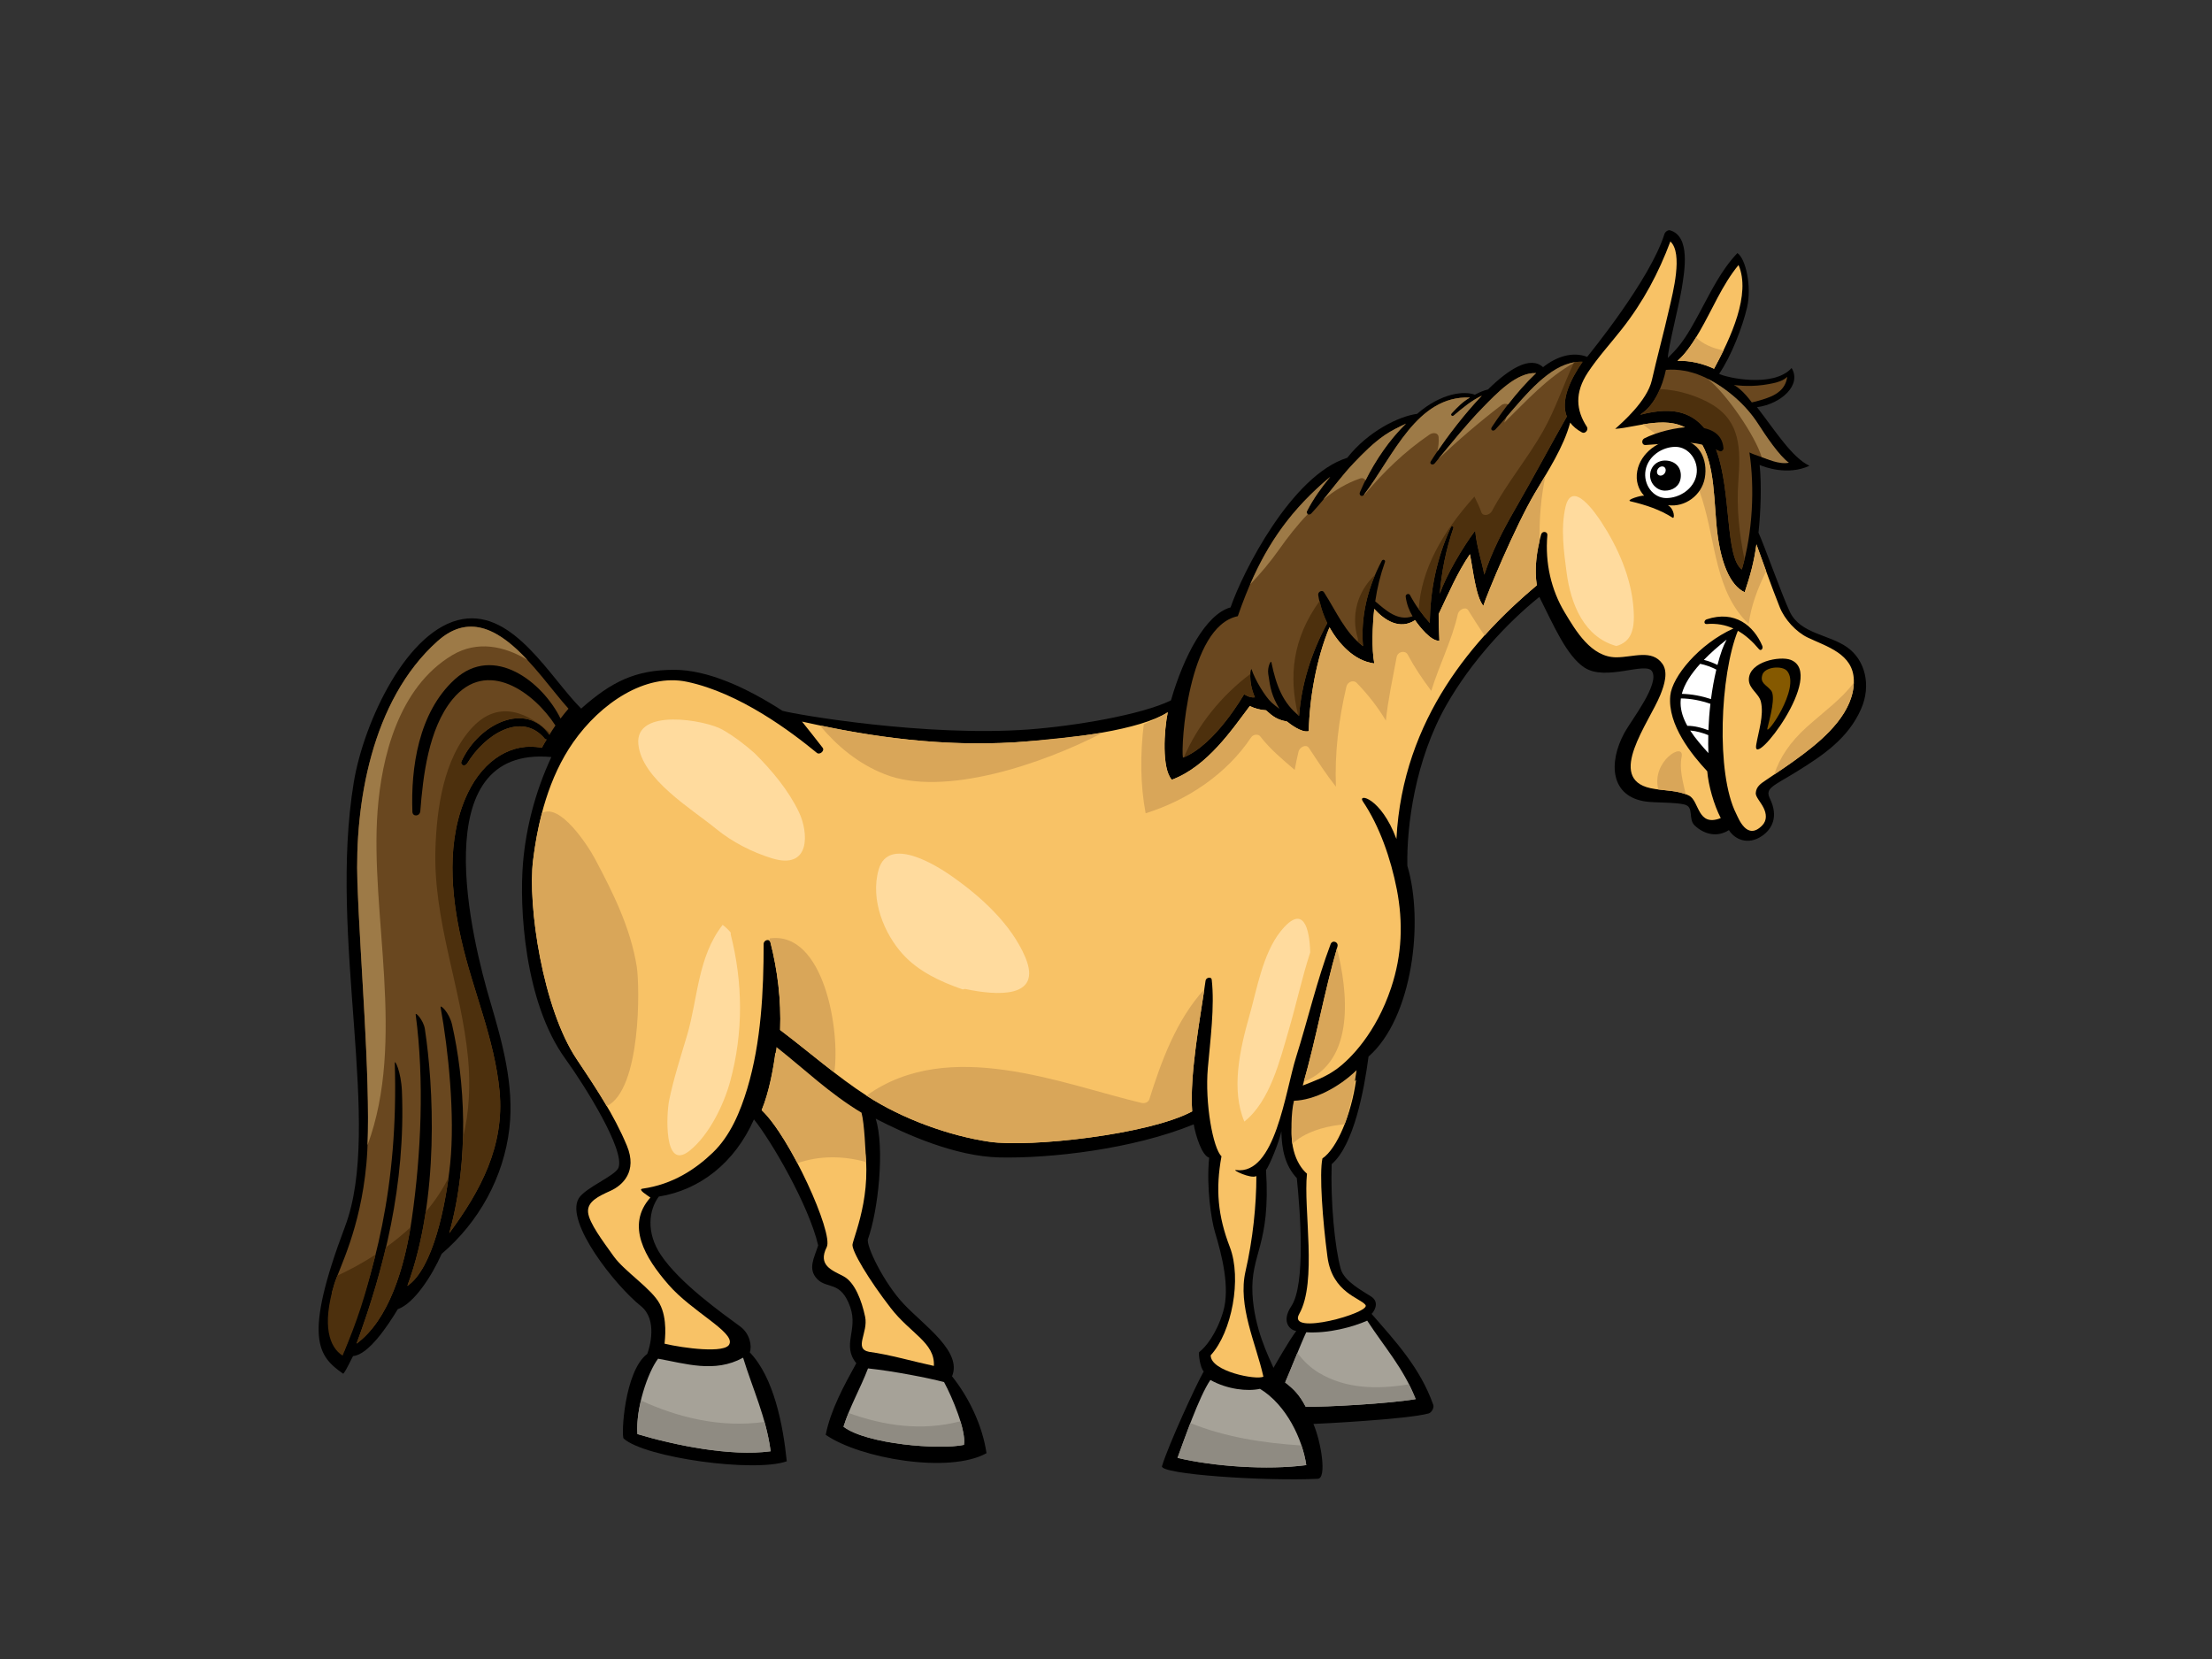 <?xml version="1.0" encoding="utf-8"?>
<!-- Generator: Adobe Illustrator 17.0.0, SVG Export Plug-In . SVG Version: 6.00 Build 0)  -->
<!DOCTYPE svg PUBLIC "-//W3C//DTD SVG 1.1//EN" "http://www.w3.org/Graphics/SVG/1.1/DTD/svg11.dtd">
<svg version="1.1" id="Layer_1" xmlns="http://www.w3.org/2000/svg" xmlns:xlink="http://www.w3.org/1999/xlink" x="0px" y="0px"
	 width="800px" height="600px" viewBox="0 0 800 600" enable-background="new 0 0 800 600" xml:space="preserve">
<rect x="0" y="0" width="800" height="600" fill="#333333" stroke="none"/>
<g>
	<g>
		<g>
			<g>
				<path d="M124.145,496.848c1.219-1.46,2.677-4.866,3.546-6.415c5.582-0.415,12.663-11.101,16.17-16.949
					c5.873-2.024,12.34-12.038,15.876-20.014c13.43-11.443,22.44-27.703,24.494-45.394c1.803-15.64-2.697-31.505-6.843-45.57
					c-6.617-22.239-24.372-93.023,22.012-88.708c-5.718,12.297-9.157,25.384-10.247,38.29c-1.329,15.615,0.335,50.22,15.37,70.921
					c7,9.687,21.573,32.935,19.156,39.302c-1.12,2.979-12.112,7.218-14.41,11.164c-4.94,8.522,13.194,31.433,22.505,38.873
					c6.179,4.954,3.174,15.053,2.318,17.304c-8.316,6.217-9.485,29.767-8.535,30.615c7.663,6.919,47.19,12.402,58.992,8.228
					c-1.346-13.162-4.665-30.312-13.373-39.388c0.831-2.297,0.061-6.762-3.501-9.387c-6.171-4.543-21.826-15.588-28.686-25.889
					c-5.42-8.105-4.31-16.277-0.721-21.077c14.77-2.336,27.446-12.161,34.404-27.916c6.22,7.678,19.828,30.986,23.235,45.571
					c-1.395,4.439-3.921,8.513-0.318,12.202c3.595,3.7,8.527,0.458,11.91,10.126c2.926,8.364-3.15,13.684,2.191,20.295
					c-4.504,8.172-9.323,16.981-11.055,25.886c12.393,8.608,44.713,14.169,58.148,6.644c-1.51-10.168-6.437-20.252-12.471-27.812
					c3.778-8.916-10.095-18.358-17.386-26.064c-7.299-7.686-13.821-21.309-13.013-23.561c3.707-10.262,6.134-33.009,2.787-43.541
					c10.993,5.706,28.841,13.667,44.765,14.018c18.359,0.411,48.266-2.964,70.256-11.965c0.715,4.095,2.933,11.243,5.584,12.069
					c-1.057,10.701,0.782,22.506,2.09,26.863c2.464,8.206,5.581,20.125,2.964,28.855c-2.423,8.09-6.466,12.942-8.627,14.561
					c-0.398,0.299,0.291,5.723,1.618,7.009c-2.593,4.44-12.775,26.565-15.098,34.248c-0.893,2.985,37.546,5.512,56.357,4.585
					c3.35-0.172,1.179-13.413-1.6-19.842c1.464-0.005,34.264-1.677,41.687-3.796c1.094-0.31,2.023-2.079,1.66-3.115
					c-4.718-13.365-13.604-22.887-22.302-32.895c0.667-0.559,3.211-4.076-0.169-6.277c-3.248-2.114-9.742-5.477-10.998-10.001
					c-2.18-7.841-3.709-24.403-3.273-37.856c8.012-6.9,11.739-26.743,13.329-38.907c16.007-14.043,20.049-48.976,14.046-68.984
					c-0.307-14.166,2.728-38.243,14.23-58.358c8.948-15.62,21.76-29.46,33.502-38.906c5.223,10.38,9.909,21.417,16.372,25.59
					c7.69,4.98,21.976-2.235,24.336,1.248c3.033,4.495-7.496,17.786-9.959,22.337c-5.896,10.894-5.059,23.14,7.975,24.854
					c3.337,0.431,10.672,0.22,13.871,1.08c3.443,0.94,1.123,5.24,3.603,7.566c3.313,3.142,8.081,4.434,12.367,1.647
					c2.013,3.303,6.831,5.62,11.948,2.135c3.672-2.501,6.055-7.006,2.882-13.509c-1.893-3.887,1.152-4.471,9.907-9.907
					c9.3-5.772,18.409-11.895,23.055-22.514c3.795-8.609,1.43-17.78-5.044-22.334c-6.707-4.704-16.904-4.834-20.711-12.788
					c-2.713-5.675-9.531-24.815-11.348-28.64c0.8-7.382,1.165-17.389,0.418-24.504c1.783,0.782,10.176,3.941,18.006,0.305
					c-6.294-2.973-12.39-12.704-18.962-21.191c8.704-1.137,16.266-8.038,12.516-14.156c-6.574,7.313-23.972,3.412-26.207,2.088
					c4.411-6.405,8.473-17.015,10.086-23.956c1.807-7.697-0.538-17.832-3.486-19.708c-5.917,6.249-9.551,13.885-13.509,21.219
					c-2.26,4.18-4.534,8.491-7.549,12.276c-1.271,1.606-2.701,3.011-4.11,4.444c0.199-4.17,3.931-18.47,5.014-24.963
					c1.092-6.661,3.242-18.987-4.182-21.209c-0.76-0.227-1.798,0.537-2.045,1.332c-5.15,16.594-27.481,43.832-27.95,44.442
					c-5.044-1.981-10.972-0.263-15.948,3.723c-4.659-4.24-12.394,0.67-19.927,8.062c-1.637,0.394-3.216,1.062-4.731,1.904
					c-3.666-1.426-12.018-0.795-20.891,6.912c-6.455,0.841-17.678,6.226-25.259,15.888c-20.144,6.301-37.845,41.365-42.21,54.112
					c-8.952,2.448-16.928,17.606-21.564,33.632c-10.587,5.188-34.625,9.269-51.503,10.515c-36.976,2.719-83.762-5.322-88.987-6.743
					c-13.096-8.481-27.213-14.83-39.104-14.83c-14.108,0-22.741,4.296-33.707,14.022c-11.347-11.348-24.286-35.542-42.875-32.36
					c-19.993,3.423-35.739,37.095-39.371,59.056c-9.319,56.384,10.59,124.21-3.145,160.596
					C109.431,484.266,115.141,490.523,124.145,496.848z M452.975,468.056c-0.787-14.82,6.638-17.432,4.898-44.884
					c1.306-1.74,4.726-10.123,5.549-14.012c0.14,6.698,1.354,12.362,5.584,16.931c1.251,12.057,3.247,38.474-1.986,46.319
					c-3.783,5.679-0.432,8.714,1.811,8.942c-2.463,3.173-7.66,12.298-8.253,13.342C458.8,490.626,453.632,480.479,452.975,468.056z"
					/>
				<path fill="#69471F" d="M540.795,155.349c-0.811,0.86-1.928,0.141-1.26-0.867c4.54-6.887,9.761-13.602,15.784-19.321
					c0.082-0.074,0.164-0.144,0.254-0.223c-7.02-0.405-14.345,7.38-19.394,12.56c-6.204,6.364-11.654,13.336-17.321,20.107
					c-0.657,0.788-1.984,0.24-1.414-0.709c2.451-4.015,10.135-15.061,18.489-23.801c-3.65,1.721-6.916,4.405-10.115,7.145
					c-0.643,0.552-1.411-0.141-0.784-0.786c2.317-2.435,3.801-4.03,6.606-5.686c-19.277-0.762-27.69,21.196-38.332,35.152
					c-0.747,1.009-1.915,0.138-1.486-0.864c3.485-8.287,9.355-17.729,16.677-24.851c-2.614,1.258-5.236,2.473-7.753,4.207
					c-4.097,2.822-7.735,6.479-11.178,10.106c-5.47,5.755-9.882,12.41-15.307,18.171c-0.832,0.885-2.095,0.159-1.523-0.928
					c2.22-4.32,5.141-8.431,8.36-12.32c-17.418,14.567-26.228,29.648-33.428,50.406c-18.16,3.728-20.629,47.268-19.85,51.176
					c11.678-4.537,21.993-22.747,22.07-22.853c0.23-0.2,1.722,1.309,3.967,1.033c-2.633-5.959-1.48-10.947-1.198-10.096
					c1.284,3.905,4.963,9.917,7.221,11.974c0.901,0.827,1.884,1.567,2.856,2.284c-2.81-4.727-3.327-7.427-4.06-12.658
					c-0.347-2.427,0.946-5.033,1.126-4.207c1.777,8.67,4.261,14.783,10.021,19.407c0.827-11.32,4.413-22.911,10.19-33.543
					c-1.568-3.144-2.697-6.579-3.264-10.155c-0.182-1.243,1.475-1.974,2.068-1.039c4.527,7.037,7.634,14.639,14.131,19.514
					c-0.855-10.225,1.396-20.704,6.781-30.844c0.403-0.746,1.433-0.315,1.163,0.419c-1.644,4.59-2.842,9.407-3.526,14.222
					c3.798,3.203,8.071,7.291,13.511,5.407c-1.234-2.087-2.138-4.388-2.495-7.104c-0.1-0.943,1.186-1.296,1.539-0.602
					c1.968,3.758,4.436,7.028,7.162,10.111c0.191-11.646,2.323-23.007,7.623-34.604c0.259-0.594,1.157-0.348,0.94,0.245
					c-2.755,8.005-4.275,15.937-4.943,23.837c2.36-6.789,8.283-16.807,12.828-22.886c0.395,5.283,2.532,11.809,3.284,15.958
					c2.675-8.237,6.776-16.145,11.283-23.94c6.359-11.019,12.3-22.184,18.559-33.244c-2.284-5.72,1.089-13.173,5.71-19.83
					C559.892,130.29,549.424,146.236,540.795,155.349z"/>
				<path fill="#69471F" d="M632.7,163.618c2.162,1.117,6.854,2.457,8.521,2.909c-4.672-16.166-20.698-34.236-38.723-32.762
					c-1.266,5.902-3.991,12.754-9.159,16.081c0.002,0.031,0.01,0.081,0.026,0.125c11.583-3.019,22.006-1.944,27.442,13.034
					c5.414,14.997,3.091,38.485,9.151,42.957C633.915,192.427,634.632,176.453,632.7,163.618z"/>
				<path fill="#F8C266" d="M480.093,454.542c-1.741-13.071-2.999-30.034-1.82-35.575c5.287-3.544,10.476-16.033,12.173-28.425
					c-6.497,6.241-14.91,11.32-22.282,11.547c-2.834,11.119,0.643,19.06,4.524,22.392c-1.345,12.842,3.782,39.103-2.819,50.748
					c-4.587,8.092,25.916-0.421,24.001-3.237C492.113,469.421,481.836,467.616,480.093,454.542z"/>
				<path fill="#D9A659" d="M484.604,406.803c0.553-0.07,1.118-0.129,1.687-0.187c1.893-4.818,3.568-13.935,4.339-19.562
					c-6.495,6.242-15.28,10.831-22.65,11.054c-1.117,4.386-1.064,12.242-0.575,15.549
					C471.901,409.502,478.552,407.527,484.604,406.803z"/>
				<path fill="#A6A298" d="M511.99,506.005c-4.423-11.247-11.151-18.595-17.525-28.379c-5.155,2.305-14.089,4.712-22.045,4.204
					c-1.84,3.873-6.651,16.033-7.628,18.158c3.186,2.423,5.194,4.518,7.428,8.772C479.376,508.916,502.582,507.634,511.99,506.005z"
					/>
				<path fill="#A6A298" d="M425.87,527.259c13.122,3.105,32.384,4.484,46.56,2.622c-1.356-9.353-7.114-21.715-16.738-27.597
					c-4.458,1.017-11.888,0.206-17.938-3.203C433.658,505.03,428.178,521.007,425.87,527.259z"/>
				<path fill="#A6A298" d="M348.616,522.558c0.885-5.131-4.214-17.219-7.184-22.708c-5.587-1.491-18.311-3.979-27.502-4.951
					c-2.725,7.165-6.583,13.763-8.86,21.089C313.443,522.351,339.822,524.414,348.616,522.558z"/>
				<path fill="#F8C266" d="M299.001,451.023c-3.326,6.592,1.854,8.355,6.028,10.542c4.171,2.173,6.648,8.94,7.859,14.669
					c1.201,5.745-4.253,11.548,1.416,12.672c7.44,0.988,16.171,3.55,23.446,5.097c0.45-8.413-8.462-11.686-15.568-20.891
					c-7.972-10.271-14.33-20.936-13.855-23.115c0.893-4.116,8.487-21.521,3.071-41.026c-11.633-7.001-22.914-17.23-30.979-28.246
					c-0.878,6.595-2.272,14.31-4.947,20.778C285.708,411.106,301.521,446.048,299.001,451.023z"/>
				<path fill="#A6A298" d="M230.542,518.664c13.361,3.995,33.713,8.187,48.17,6.208c-1.619-12.316-6.475-22.453-9.962-33.853
					c-0.033,0.011-0.065,0.04-0.104,0.061c-10.164,5.578-20.824,2.059-30.644,0.305
					C234.242,496.353,229.853,509.372,230.542,518.664z"/>
				<path fill="#8F8B82" d="M477.008,496.502c9.578,5.742,20.856,6.094,32.545,4.141c0.861,1.705,1.69,3.459,2.437,5.361
					c-9.408,1.629-32.614,2.911-39.769,2.755c-2.235-4.254-4.243-6.349-7.428-8.772c0.585-1.277,2.551-6.159,4.423-10.699
					C471.334,492.128,473.868,494.618,477.008,496.502z"/>
				<path fill="#8F8B82" d="M470.696,522.779c0.816,2.451,1.406,4.861,1.733,7.102c-14.176,1.862-33.438,0.484-46.56-2.622
					c1.043-2.824,2.733-7.629,4.648-12.595C442.926,519.7,456.704,521.893,470.696,522.779z"/>
				<path fill="#8F8B82" d="M347.345,514.03c1.022,3.369,1.624,6.498,1.271,8.529c-8.794,1.856-35.172-0.207-43.546-6.571
					c0.524-1.695,1.152-3.35,1.815-4.975C319.52,515.581,333.15,517.697,347.345,514.03z"/>
				<path fill="#8F8B82" d="M276.482,514.259c0.945,3.407,1.748,6.906,2.23,10.613c-14.457,1.979-34.808-2.212-48.17-6.208
					c-0.275-3.711,0.28-8.002,1.257-12.145C245.508,512.755,260.579,516.441,276.482,514.259z"/>
				<path fill="#FFFFFF" d="M618.801,252.843c0.484-3.692,1.128-7.305,1.93-10.67c-1.843-0.966-3.82-1.681-5.84-2.096
					c-3.342,3.684-5.703,7.349-6.64,10.866C611.809,251.024,615.371,251.699,618.801,252.843z"/>
				<path fill="#FFFFFF" d="M617.829,265.862c-2.125-0.827-4.314-1.497-6.551-1.657c1.897,2.917,4.312,5.643,6.591,8.174
					C617.781,270.283,617.782,268.087,617.829,265.862z"/>
				<path fill="#FFFFFF" d="M617.866,264.097c0.117-3.154,0.358-6.366,0.733-9.551c-3.47-1.202-7.085-1.919-10.677-1.953
					c-0.08,0.597-0.122,1.19-0.116,1.777c0.048,2.853,1.007,5.559,2.442,8.13C612.87,262.507,615.402,263.185,617.866,264.097z"/>
				<path fill="#FFFFFF" d="M621.146,240.487c0.509-1.94,1.064-3.79,1.672-5.497c0.445-1.237,1.018-2.484,1.64-3.671
					c-3.065,2.425-5.846,4.882-8.232,7.335C617.925,239.078,619.583,239.7,621.146,240.487z"/>
				<path fill="#F8C266" d="M653.739,230.554c-4.142-1.994-8.311-6.528-10.062-10.93c-3.48-8.797-5.184-13.837-8.444-22.748
					c-0.834,6.183-2.172,11.13-4.243,17.326c-5.226-2.414-9.054-10.758-10.253-24.876c-1.073-12.396-0.897-26.326-8.817-33.065
					c-7.939-6.732-19.969-1.636-27.772-1.155c2.299-2.047,11.578-10.072,13.279-17.632c1.69-7.554,4.336-17.269,6.306-25.985
					c1.253-5.53,5.054-19.887,0.378-24.157c-4.244,11.337-9.718,21.714-17.513,31.647c-4.122,5.249-8.606,10.127-12.292,15.676
					c-4.91,7.432-4.275,13.753-0.393,19.705c0.684,1.057-0.604,2.667-1.77,2.029c-1.886-1.018-3.276-2.219-4.268-3.554
					c-2.373,8.876-8.033,17.498-12.799,25.551c-7.024,11.862-17.402,36.71-18.61,40.729c-2.799-3.483-3.718-13.178-4.852-18.677
					c-4.636,6.816-7.674,14.076-11.221,21.472c-0.024,0.05-0.05,0.08-0.084,0.132c-0.053,2.369,0.198,7.338,0.267,9.713
					c-3.123,0.125-7.157-5.08-8.805-7.47c-5.531,3.664-11.083,0.017-14.759-4.06c-0.604,5.843-0.998,14.414,0.023,19.723
					c-7.437-0.919-13.037-7.432-16.21-13.055c-4.737,11.324-7.282,25.903-7.478,37.529c-2.569,0.759-6.982-2.743-7.895-3.469
					c-3.56-0.688-4.924-1.681-7.597-4.068c-2.14-0.128-4.082-0.685-5.853-1.529c-6.235,8.228-15.297,21.881-28.201,26.648
					c-3.684-4.083-2.818-17.856-1.467-24.401c-5.061,3.19-13.689,5.59-23.756,7.356c-9.661,1.697-20.64,2.811-31.051,3.477
					c-31.226,2.007-59.684-3.488-77.457-7.463c2.517,3.101,4.963,6.289,7.437,9.439c0.867,1.12-1.043,2.699-2.047,1.896
					c-9.128-7.509-27.814-21.687-47.003-25.731c-15.025-3.165-31.245,7.732-41.125,21.853
					c-8.855,12.676-12.755,28.277-14.533,42.718c-2.007,16.163,3.461,53.599,15.838,72.013c6.652,9.949,13.389,19.882,18.104,31.24
					c3.846,9.319-1.597,14.314-5.952,16.277c-4.354,1.952-8.471,3.915-8.101,7.777c0.369,3.852,5.331,10.399,9.252,15.888
					c3.914,5.504,13.669,11.658,16.62,17.146c2.952,5.48,1.894,13.047,1.788,14.473c6.627,1.594,22.198,3.681,23.472,0.104
					c1.878-4.338-13.602-11.702-22.055-21.455c-8.495-9.732-15.491-21.476-6.543-31.496c-1.125-0.834-4.703-2.954-2.862-3.21
					c10.966-1.552,19.167-7.03,25.429-13.032c6.421-6.158,9.988-14.927,12.467-23.15c5.06-16.854,5.927-35.501,5.927-52.291
					c-0.002-1.489,2.098-2.033,2.441-0.674c2.602,10.155,3.917,20.864,3.52,31.743c10.539,7.97,20.376,16.743,31.52,23.934
					c12.712,8.228,29.679,14.381,44.208,16.501c14.528,2.137,57.704-2.588,73.292-10.993c-1.004-13.793,3.215-35.348,4.845-47.266
					c0.173-1.194,2.105-1.533,2.228-0.378c1.108,9.647-0.527,21.967-1.404,31.958c-1.126,12.731,1.899,29.114,4.932,31.929
					c-2.19,11.954-1.321,21.542,3.036,32.871c4.355,11.331,0.728,30.778-6.931,39.095c-0.096,5.84,16.597,9.08,19.052,7.729
					c-2.668-11.999-9.356-25.547-6.46-38.111c2.652-11.482,3.923-23.963,3.923-34.419c-2.064,1.097-9.213-2.437-7.355-2.186
					c14.208,1.91,17.742-28.236,21.755-40.967c4.206-13.351,7.551-27.773,12.446-40.715c0.636-1.677,2.945-0.822,2.474,0.845
					c-4.842,16.672-7.705,33.581-12.54,50.266c4.166-1.637,8.248-3.025,12.352-6.032c4.855-3.543,14.149-12.944,19.59-29.267
					c4.024-12.063,4.355-23.748,2.084-35.569c-2.188-11.207-6.272-22.982-12.293-31.879c-2.052-3.046,6.522-1.505,12.14,13.589
					c2.267-43.811,28.474-73.047,50.771-91.75c-0.909-5.781-0.206-12.033,1.557-18.368c0.402-1.434,2.374-1.094,2.257,0.202
					c-0.901,10.192,1.473,19.977,6.2,27.849c4.055,6.763,9.654,16.357,18.732,16.361c6.114,0.006,12.873-3.04,16.693,2.362
					c2.119,3.016,0.71,7.619-0.787,11.285c-4.063,10.006-19.714,30.184-3.53,33.684c4.586,1.002,9.768,0.613,13.932,2.698
					c3.796,1.901,2.938,11.479,11.474,8.118c-2.5-4.803-4.469-11.843-4.89-16.932c-5.446-5.85-14.428-16.76-13.368-27.368
					c0.689-6.872,10.399-18.669,22.832-24.266c-2.868-1.3-6.055-1.912-9.678-1.617c-1.091,0.089-1.031-1.355,0-1.697
					c10.259-3.417,17.064,2.383,20.117,9.582c0.426,1.002-0.496,2.042-1.2,1.199c-2.31-2.764-4.818-5.046-7.631-6.643
					c-6.396,15.907-8.012,51.551-0.596,66.18c0.853,1.714,3.902,9.877,9.409,4.209c1.809-1.87,1.52-4.254,0.493-6.341
					c-1.022-2.081-2.913-3.999-2.832-5.334c0.149-2.351,1.807-3.444,3.568-4.624c4.645-3.109,9.196-6.159,13.699-9.563
					c8.434-6.359,18.406-15.494,18.206-26.589C670.291,236.427,660.631,233.863,653.739,230.554z"/>
				<path fill="#FFDB9E" d="M261.19,263.835c4.314,2.46,8.137,5.408,11.742,8.587c6.367,6.368,12.257,13.43,16.017,21.297
					c3.534,7.427,4.248,20.986-9.727,16.708c-7.235-2.213-14.497-5.96-20.158-10.61c-8.905-7.301-26.973-18.007-28.196-30.66
					C229.567,255.777,255.288,260.484,261.19,263.835z"/>
				<path fill="#FFDB9E" d="M450.035,405.623c-4.832-11.473-1.719-25.837,1.889-38.498c2.633-9.233,4.755-22.145,11.183-30.227
					c8.336-10.465,10.52-0.983,10.754,7.534c-3.069,9.49-5.118,19.138-7.93,28.661C463.024,382.922,459.388,398.287,450.035,405.623
					z"/>
				<path fill="#FFDB9E" d="M343.933,316.689c10.687,7.44,21.747,17.423,26.883,29.52c6.436,15.239-10.846,13.76-21.431,11.524
					c-0.429-0.089-0.819-0.018-1.179,0.111c-8.335-2.868-16.145-6.631-21.68-12.724c-6.634-7.287-11.892-19.619-8.745-30.629
					C321.356,301.984,338.98,313.249,343.933,316.689z"/>
				<path fill="#FFDB9E" d="M566.167,183.41c2.35-10.338,10.945,2.283,13.016,5.442c5.849,8.96,10.762,19.841,11.588,31.107
					c0.244,3.379,0.577,9.108-2.85,11.977c-1.025,0.86-2.164,1.397-3.359,1.701c-11.57-3.215-16.47-14.937-17.998-26.724
					C565.601,199.567,564.404,191.18,566.167,183.41z"/>
				<path fill="#FFDB9E" d="M248.52,374.331c3.878-13.132,3.777-28.247,12.842-39.85c1.121,0.876,2.12,1.809,2.946,2.829
					c-0.059,0.249-0.063,0.529,0.014,0.831c4.268,16.962,4.673,35.044-0.288,53.114c-2.235,8.14-7.533,19.299-14.696,24.966
					c-9.552,7.571-8.221-13.875-7.374-18.055C243.587,390.129,246.171,382.272,248.52,374.331z"/>
				<path fill="#69471F" d="M164.483,245.693c14.206-12.905,31.819,1.074,38.238,14.175c0.934-1.229,1.898-2.418,2.884-3.559
					c-11.638-12.924-28.413-41.357-47.337-24.445c-24.14,21.578-29.959,59.386-29.002,87.284c0.978,29.059,5.44,78.152,3.24,101.849
					c-2.21,23.707-9.779,37.478-11.589,43.437c-0.304,0.983-0.586,1.97-0.847,2.95c-0.969,7.607-0.161,15.32,4.397,21.257
					c10.963-27.778,19.66-59.32,18.311-104.197c-0.05-1.466,2.301,3.077,2.59,10.267c1.321,33.766-6.428,64.261-16.423,91.237
					c11.599-8.524,17.411-27.303,19.981-45.031c3.386-23.423,4.57-50.376,1.412-73.952c-0.166-1.212,2.844,2.043,3.32,5.168
					c3.097,20.187,5.438,61.236-6.335,92.93c9.22-6.164,13.937-29.081,15.489-44.158c1.795-17.51-0.663-41.19-3.457-56.58
					c-0.227-1.243,3.124,1.815,4.135,6.212c4.46,19.697,6.564,48.224-1.001,75.453c11.339-15.32,20.008-31.528,18.182-51.298
					c-1.801-19.101-9.695-36.471-13.82-54.739c-3.652-16.041-5.713-36.425,2.353-53.199c5.844-12.158,16.155-18.421,26.753-16.296
					c0.545-1.017,1.129-2.019,1.732-3.013c-0.257,0.009-0.508-0.088-0.705-0.321c-8.291-9.892-21.641-1.577-28.006,8.968
					c-0.832,1.364-2.728,0.66-2.038-0.834c6.204-13.491,23.221-21.757,31.737-9.545c0.006,0.016,0.008,0.04,0.018,0.044
					c0.704-1.141,1.418-2.27,2.182-3.37c-7.559-11.764-24.742-24.693-37.241-9.446c-8.716,10.644-10.655,27.949-11.624,40.41
					c-0.153,1.946-2.791,2.127-2.86,0.249C148.56,277.851,151.271,257.721,164.483,245.693z"/>
				<path fill="#9D7A47" d="M525.819,150.239c3.199-2.74,6.465-5.424,10.115-7.145c-6.508,6.808-12.577,14.977-16.115,20.17
					c0.421-1.687,0.623-3.415,0.471-5.211c-0.127-1.563-1.982-1.767-3.277-0.888c-9.109,6.212-16.801,13.688-23.632,21.885
					c0.024-0.099,0.032-0.207,0.058-0.306c10.579-13.961,19.002-35.736,38.203-34.977c-2.805,1.656-4.289,3.251-6.606,5.686
					C524.409,150.098,525.176,150.791,525.819,150.239z"/>
				<path fill="#9D7A47" d="M491.954,173.028c-4.921,1.676-9.323,4.367-13.318,7.622c3.608-4.4,7.003-8.996,10.934-13.133
					c3.443-3.627,7.082-7.284,11.178-10.106c2.517-1.734,5.139-2.949,7.753-4.207c-6.079,5.912-11.069,13.392-14.61,20.514
					C493.506,173.122,492.821,172.733,491.954,173.028z"/>
				<path fill="#9D7A47" d="M472.96,185.943c-3.849,4.016-7.29,8.439-10.367,12.807c-3.181,4.516-6.702,8.678-10.444,12.618
					c6.518-15.084,14.925-27.198,28.951-38.927c-3.219,3.889-6.14,8-8.36,12.32C472.459,185.292,472.626,185.731,472.96,185.943z"/>
				<path fill="#9D7A47" d="M544.002,152.859c0.289-0.712,0.591-1.425,0.919-2.135c7.123-8.262,15.36-18.431,24.806-19.745
					C559.553,136.5,552.118,144.986,544.002,152.859z"/>
				<path fill="#9D7A47" d="M545.435,146.268c-0.71-0.339-1.69-0.318-2.463,0.276c-7.978,6.131-15.575,12.625-22.803,19.474
					c5.202-6.269,10.291-12.655,16.01-18.521c5.049-5.179,12.373-12.965,19.394-12.56c-0.09,0.08-0.172,0.15-0.254,0.223
					C551.739,138.561,548.472,142.34,545.435,146.268z"/>
				<path fill="#9D7A47" d="M617.556,136.976c7.106,3.588,13.882,9.411,18.321,16.332c2.665,4.154,7.636,11.57,11.112,14.04
					c-3.55,0.77-8.206-1.501-9.867-2.034C634.953,157.861,624.448,142.369,617.556,136.976z"/>
				<path fill="#9D7A47" d="M163.549,236.955c-19.61,11.731-25.572,37.413-26.989,56.282c-2.803,37.11,10.343,83.079-3.635,120.922
					c1.018-25.371-2.767-68.491-3.66-95.01c-0.957-27.899,4.862-65.706,29.002-87.284c11.932-10.666,23.029-3.299,32.514,6.836
					C182.483,233.644,172.6,231.54,163.549,236.955z"/>
				<path fill="#4D300D" d="M525.647,190.934c0.217-0.593-0.681-0.839-0.94-0.245c-5.3,11.597-7.432,22.958-7.623,34.604
					c-1.415-1.599-2.749-3.261-3.989-5.002c0.956-14.242,8.325-27.597,20.152-40.695c0.882,1.865,1.825,3.693,2.514,5.678
					c0.565,1.632,3.025,1.055,3.825-0.447c5.297-9.964,12.756-18.848,18.354-28.671c4.651-8.163,7.369-16.778,11.355-25.09
					c1.007-0.174,2.028-0.281,3.07-0.235c-4.62,6.657-7.994,14.11-5.71,19.83c-6.259,11.061-12.2,22.225-18.559,33.244
					c-4.506,7.795-8.608,15.703-11.283,23.94c-0.752-4.15-2.889-10.675-3.284-15.958c-4.545,6.08-10.468,16.097-12.828,22.886
					C521.372,206.871,522.892,198.939,525.647,190.934z"/>
				<path fill="#4D300D" d="M490.995,232.016c0.128-0.369,0.186-0.762,0.066-1.178c-2.426-8.02-0.374-16.751,6.294-22.972
					c-3.636,8.556-5.122,17.274-4.405,25.818C492.256,233.162,491.618,232.597,490.995,232.016z"/>
				<path fill="#4D300D" d="M469.826,258.908c-0.132-0.101-0.235-0.21-0.358-0.32c-3.411-13.985-2.045-27.598,7.793-41.248
					c0.635,2.798,1.507,5.519,2.755,8.024C474.239,235.996,470.653,247.587,469.826,258.908z"/>
				<path fill="#4D300D" d="M452.202,243.74c-0.12,1.844,0.114,4.971,1.656,8.462c-2.244,0.276-3.737-1.233-3.967-1.033
					c-0.077,0.106-10.171,17.894-21.686,22.673C433.113,262.285,441.797,251.533,452.202,243.74z"/>
				<path fill="#4D300D" d="M600.334,140.734c6.931,0.193,14.198,2.738,18.915,5.597c10.27,6.233,10.298,16.089,9.451,27.647
					c-0.729,9.964,0.376,19.218,2.209,28.281c-0.299,1.245-0.598,2.492-0.951,3.705c-6.06-4.472-3.737-27.961-9.151-42.957
					c-5.436-14.978-15.859-16.053-27.442-13.034c-0.016-0.044-0.024-0.095-0.026-0.125
					C596.522,147.799,598.777,144.411,600.334,140.734z"/>
				<path fill="#4D300D" d="M153.957,438.311c3.343-3.893,6.067-8.052,8.253-12.396c-2.002,14.724-6.632,33.635-14.886,39.149
					C150.456,456.627,152.565,447.518,153.957,438.311z"/>
				<path fill="#4D300D" d="M167.445,411.531c2.316-9.518,2.718-19.392,1.831-28.861c-2.431-25.606-12.721-49.818-11.785-76.049
					c0.469-13.497,2.736-32.306,13.397-43.612c9.855-10.446,20.627-4.797,28.149,2.231c-0.11,0.177-0.235,0.347-0.342,0.521
					c-0.01-0.004-0.011-0.028-0.018-0.044c-8.515-12.212-25.533-3.946-31.737,9.545c-0.69,1.494,1.206,2.198,2.038,0.834
					c6.364-10.545,19.714-18.861,28.006-8.968c0.198,0.233,0.448,0.33,0.705,0.321c-0.603,0.994-1.187,1.996-1.732,3.013
					c-10.598-2.125-20.909,4.138-26.753,16.296c-8.065,16.774-6.004,37.158-2.353,53.199c4.125,18.268,12.019,35.638,13.82,54.739
					c1.826,19.77-6.843,35.978-18.182,51.298C165.69,434.483,167.147,422.747,167.445,411.531z"/>
				<path fill="#4D300D" d="M122.029,461.349c4.766-2.199,9.371-4.746,13.789-7.612c-3.929,15.8-6.355,23.229-11.915,36.538
					c-4.667-2.93-7.637-10.678-2.986-25.841C121.177,463.577,121.561,462.533,122.029,461.349z"/>
				<path fill="#4D300D" d="M148.463,443.879c-2.772,16.828-8.564,34.021-19.518,42.07c4.077-11.008,7.729-22.636,10.6-34.802
					C142.646,448.921,145.625,446.511,148.463,443.879z"/>
				<path fill="#F8C266" d="M628.765,95.848c-5.901,7.142-9.486,16.146-14.047,23.964c-1.95,3.309-4.654,7.799-8.023,10.676
					c4.62-0.107,9.074,0.949,13.214,2.872C625.955,122.181,633.325,106.38,628.765,95.848z"/>
				<path fill="#D9A659" d="M288.413,420.662c-4.232-8.034-9.005-15.468-12.943-19.157c2.675-6.468,4.486-16.216,5.364-22.811
					c10.249,8.089,19.11,16.729,30.742,23.727c1.076,3.875,1.445,14.21,1.652,17.832
					C304.878,417.986,296.54,417.868,288.413,420.662z"/>
				<path fill="#D9A659" d="M638.77,206.609c-3.099,6.138-5.428,12.416-6.359,19.065c-12.118-11.753-11.781-29.037-16.769-45.07
					c-2.456-7.885-5.886-14.243-11.969-19.731c-2.982-2.681-6.299-4.975-9.533-7.366c6.167-1.032,12.785-1.483,17.781,2.754
					c7.92,6.739,7.743,20.669,8.817,33.065c1.198,14.118,5.027,22.462,10.253,24.876c2.071-6.196,3.409-11.143,4.243-17.326
					C636.604,200.615,637.7,203.669,638.77,206.609z"/>
				<path fill="#D9A659" d="M608.177,273.802c-0.88,4.294,0.497,8.972,1.47,13.444c-3.06-1.161-6.534-1.305-9.885-1.731
					C597.081,275.337,609.385,267.912,608.177,273.802z"/>
				<path fill="#D9A659" d="M653.593,262.8c6.335-5.657,12.393-9.947,16.848-15.88c-0.31,10.71-9.957,19.548-18.179,25.743
					c-3.488,2.634-7.025,5.055-10.592,7.457C643.57,274.18,647.315,268.409,653.593,262.8z"/>
				<path fill="#D9A659" d="M412.974,398.91c0.925,0.221,2.349-0.218,2.697-1.324c4.206-13.376,9.647-28.596,19.887-39.803
					c-1.835,12.279-5.311,31.489-4.394,44.163c-15.588,8.405-58.765,13.13-73.292,10.993c-14.529-2.12-31.496-8.272-44.208-16.501
					c-0.094-0.059-0.181-0.127-0.276-0.19C343.197,374.814,384.336,392.161,412.974,398.91z"/>
				<path fill="#D9A659" d="M471.533,391.19c4.542-16.017,7.413-32.228,11.996-48.225
					C487.385,358.264,490.418,383.774,471.533,391.19z"/>
				<path fill="#D9A659" d="M319.985,280.007c-9.617-3.79-17.165-10.123-23.483-17.641c17.817,3.722,43.32,7.851,71.027,6.071
					c7.393-0.468,25.56-2.448,31.247-3.423C377.125,276.264,341.316,288.448,319.985,280.007z"/>
				<path fill="#D9A659" d="M215.179,310.596c6.472,12.161,12.859,24.924,15.105,38.94c1.153,7.277,1.603,44.433-10.835,50.532
					c-3.397-5.783-7.102-11.35-10.811-16.905c-12.377-18.414-17.845-55.85-15.838-72.013c0.695-5.599,1.714-11.376,3.205-17.083
					C202.481,290.282,212.517,305.611,215.179,310.596z"/>
				<path fill="#D9A659" d="M278.273,340.314c0.018-0.307,0.065-0.615,0.073-0.922c19.669-2.792,25.595,33.503,23.394,48.435
					c-6.58-5.034-12.97-10.314-19.595-15.321c0.397-10.879-0.918-21.588-3.52-31.743
					C278.566,340.54,278.413,340.438,278.273,340.314z"/>
				<path fill="#D9A659" d="M536.922,229.831c-2.081-2.964-3.987-6.058-5.938-9.145c-0.924-1.468-3.385-0.171-3.727,1.364
					c-2.1,9.472-6.773,18.477-9.615,27.817c-3.144-4.187-6.055-8.502-8.563-13.173c-0.845-1.575-3.584-1.105-3.965,0.956
					c-1.425,7.701-3.099,15.335-3.901,22.968c-2.945-4.942-6.461-9.438-10.561-13.655c-1.147-1.177-3.306-0.392-3.708,1.358
					c-2.852,12.274-4.267,24.249-3.795,36.193c-3.544-4.479-6.624-9.275-9.804-14.068c-0.967-1.448-3.35-0.194-3.706,1.349
					c-0.533,2.288-1.035,4.465-1.394,6.651c-4.428-3.806-8.924-7.516-12.483-12.152c-0.689-0.895-2.506-0.757-3.252,0.357
					c-8.868,13.298-23.094,22.803-38.176,27.472c-1.986-10.614-1.954-21.363-0.67-32.203c3.184-1.247,6.06-2.668,8.67-4.317
					c-1.351,6.544-2.217,20.317,1.467,24.401c12.903-4.767,21.966-18.42,28.201-26.648c1.77,0.844,3.713,1.402,5.853,1.529
					c2.673,2.387,4.037,3.38,7.597,4.068c0.913,0.726,5.326,4.228,7.895,3.469c0.196-11.626,2.741-26.205,7.478-37.529
					c3.173,5.624,8.773,12.136,16.21,13.055c-1.02-5.309-0.627-13.88-0.023-19.723c3.676,4.077,9.228,7.724,14.759,4.06
					c1.648,2.39,5.682,7.596,8.805,7.47c-0.069-2.375-0.32-7.344-0.267-9.713c0.034-0.052,0.059-0.083,0.084-0.132
					c3.547-7.396,6.585-14.656,11.221-21.472c1.134,5.498,2.053,15.194,4.852,18.677c1.208-4.019,11.586-28.868,18.61-40.729
					c1.269-2.135,2.59-4.314,3.901-6.525c-1.684,7.883-2.317,15.883-2.154,23.784c-1.314,5.532-1.811,10.969-1.012,16.041
					C549.615,216.883,543.126,222.927,536.922,229.831z"/>
				<path fill="#D9A659" d="M623.317,126.741c-1.125,2.322-2.289,4.55-3.409,6.62c-4.14-1.924-8.593-2.979-13.214-2.872
					c2.67-2.285,4.91-5.562,6.699-8.481C615.888,124.463,619.378,125.952,623.317,126.741z"/>
				<path d="M636.86,253.817c-0.708-3.04-4.426-4.697-4.365-8.112c0.13-6.481,11.268-8.522,15.1-7.069
					c13.214,5.041-14.039,40.25-12.449,30.8C635.968,264.539,638.002,258.731,636.86,253.817z"/>
				<path fill="#855900" d="M646.361,242.701c-1.738-2.123-8.143-1.581-8.998,1.395c-0.856,2.982,1.271,3.433,3.115,5.563
					c1.855,2.117-0.355,9.899-1.271,13.697C638.306,267.131,651.351,248.782,646.361,242.701z"/>
			</g>
			<path d="M594.61,179.279c-2.01-2.205-3.146-5.277-2.476-8.928c1.205-6.601,7.968-11.405,14.152-11.451
				c8.333-0.062,11.495,7.424,10.269,14.032c-1.137,6.137-7.099,10.653-13.345,9.763c0.005,0.003,0.005,0.003,0.008,0.003
				c2.418,1.406,2.511,5.052,1.717,4.543c-4.521-2.904-9.681-4.625-15.167-5.918C587.67,180.834,593.741,179.058,594.61,179.279z"/>
			<path fill="#FFFFFF" d="M595.148,170.03c-0.94,5.113,2.651,10.071,7.433,10.101c4.778,0.026,10.015-3.26,10.96-8.383
				c0.949-5.114-2.765-10.117-7.549-10.14C601.198,161.583,596.083,164.918,595.148,170.03z"/>
			<path d="M596.776,171.966c0.023,3.046,2.57,5.469,5.363,5.485c2.792,0.017,5.327-1.604,5.703-4.627
				c0.429-3.444-1.611-5.915-5.003-6.236C599.246,166.25,596.76,168.846,596.776,171.966z"/>
			<path fill="#FFFFFF" d="M599.299,170.342c-0.169,0.915,0.392,1.665,1.252,1.669c0.855,0.007,1.68-0.737,1.844-1.651
				c0.17-0.917-0.383-1.665-1.232-1.669C600.295,168.684,599.467,169.429,599.299,170.342z"/>
			<path d="M594.771,158.493c8.389-4.123,27.746-7.943,28.543,3.659c0.037,0.585-0.747,1.267-1.306,1.015
				c-4.726-2.143-8.643-3.366-14.428-3.064c-4.143,0.222-8.312,0.559-12.47,0.847C593.81,161.045,593.463,159.147,594.771,158.493z"
				/>
		</g>
		<path fill="#69471F" d="M627.049,139.225c0,0,4.929,0.787,10.651,0c5.716-0.791,7.491-1.778,8.678-2.962
			c-0.593,4.538-3.947,6.509-7.298,7.694c-3.354,1.183-5.525,1.577-5.525,1.577S630.201,140.801,627.049,139.225z"/>
	</g>
</g>
</svg>
